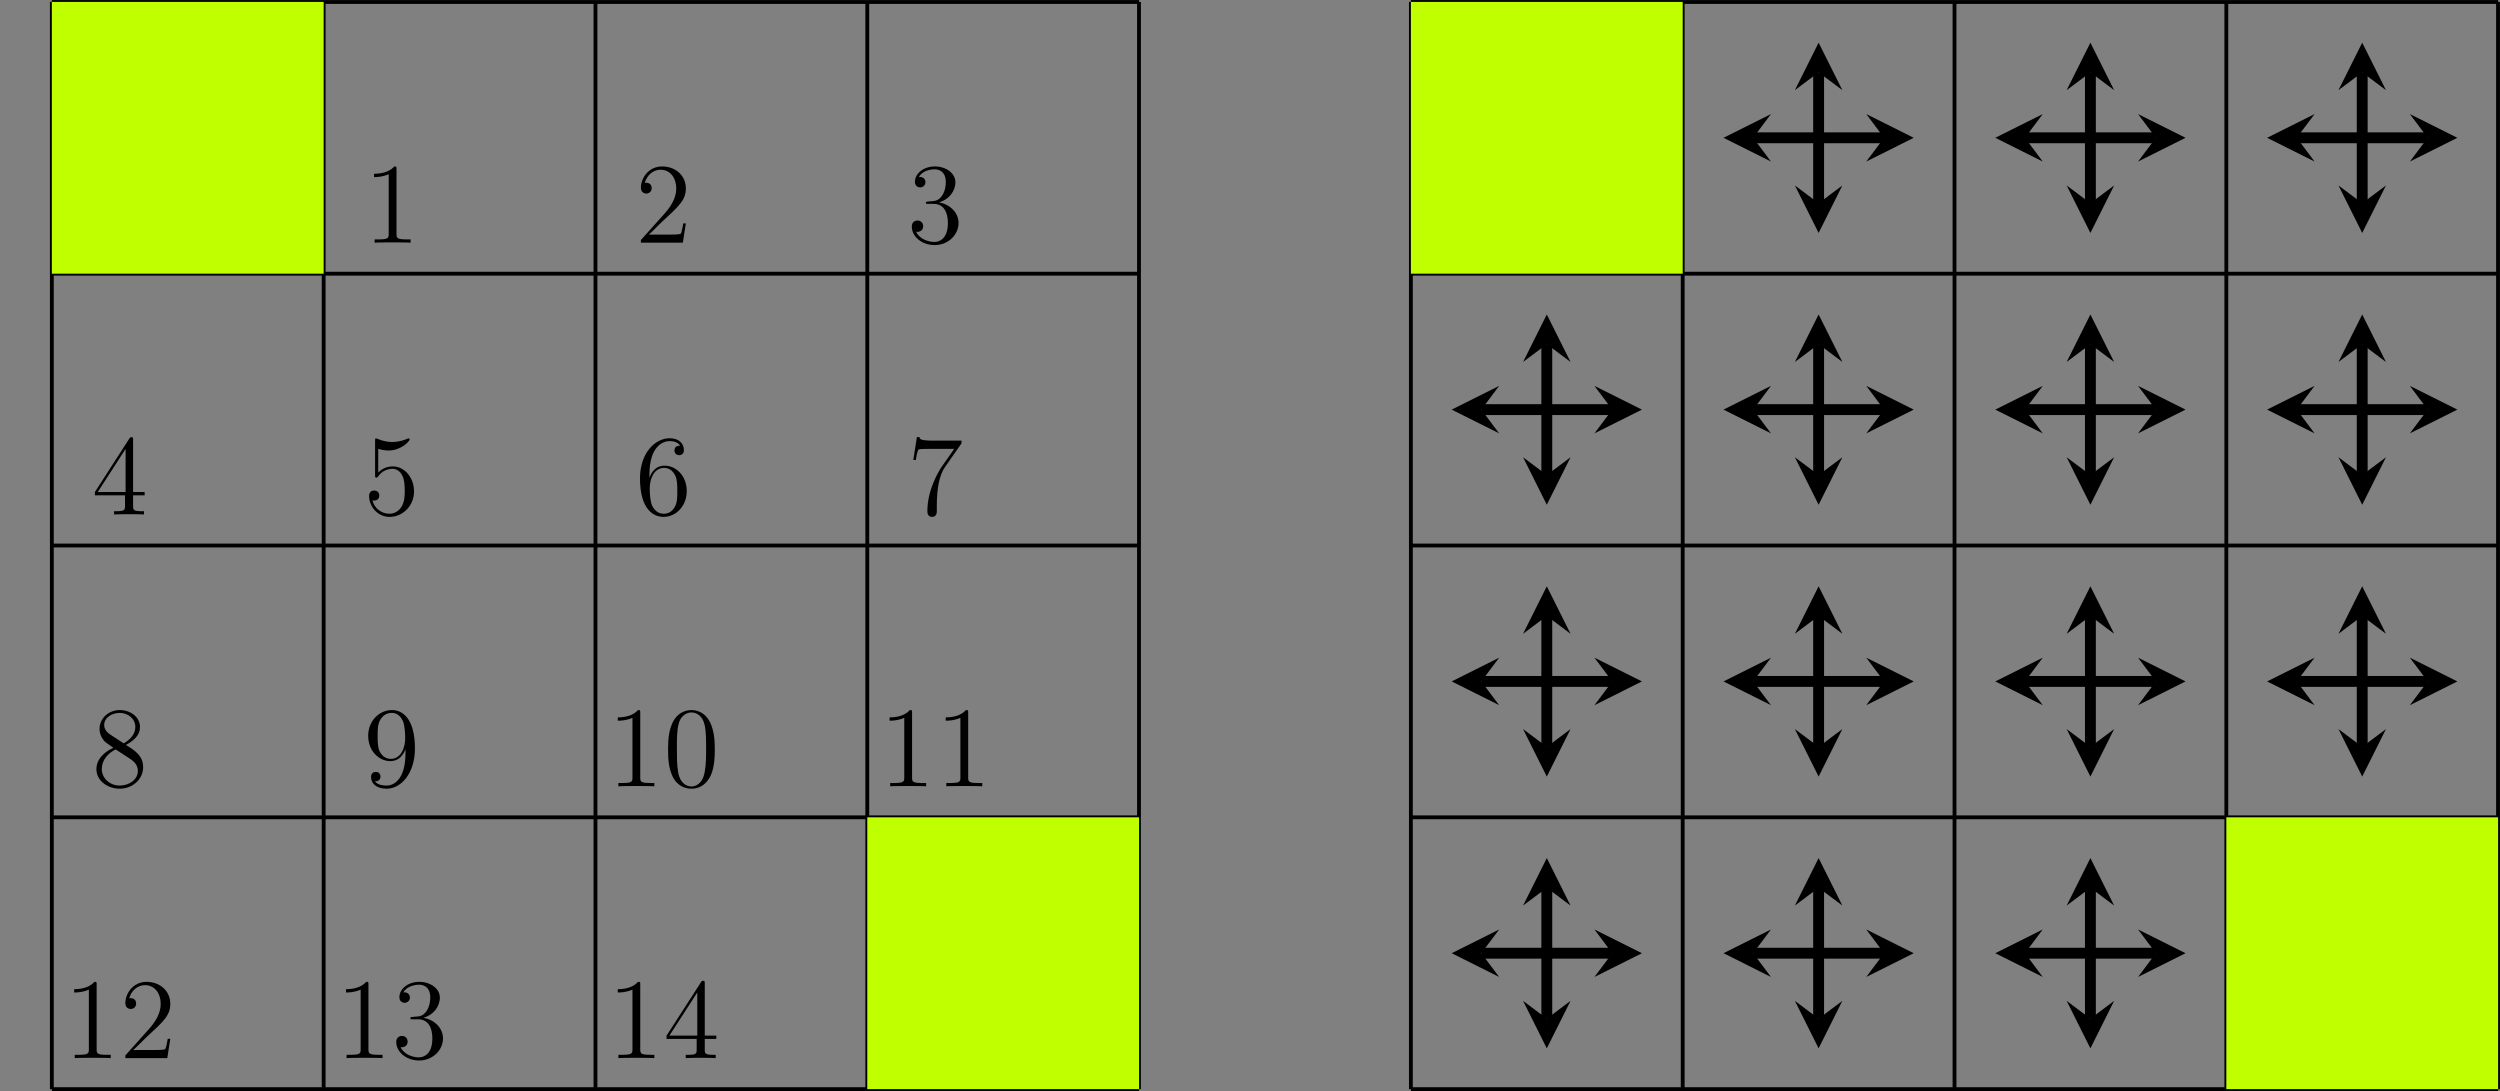 <?xml version="1.0" encoding="UTF-8"?>
<svg xmlns="http://www.w3.org/2000/svg" xmlns:xlink="http://www.w3.org/1999/xlink" width="260.725pt" height="113.784pt" viewBox="0 0 260.725 113.784" version="1.1">
<rect x="0" y="0" width="260.725" height="113.784" fill="#808080" stroke="none"/>
<defs>
<g>
<symbol overflow="visible" id="glyph0-0">
<path style="stroke:none;" d=""/>
</symbol>
<symbol overflow="visible" id="glyph0-1">
<path style="stroke:none;" d="M 3.438 -7.656 C 3.438 -7.938 3.438 -7.953 3.203 -7.953 C 2.922 -7.625 2.312 -7.188 1.094 -7.188 L 1.094 -6.844 C 1.359 -6.844 1.953 -6.844 2.625 -7.141 L 2.625 -0.922 C 2.625 -0.484 2.578 -0.344 1.531 -0.344 L 1.156 -0.344 L 1.156 0 C 1.484 -0.031 2.641 -0.031 3.031 -0.031 C 3.438 -0.031 4.578 -0.031 4.906 0 L 4.906 -0.344 L 4.531 -0.344 C 3.484 -0.344 3.438 -0.484 3.438 -0.922 Z M 3.438 -7.656 "/>
</symbol>
<symbol overflow="visible" id="glyph0-2">
<path style="stroke:none;" d="M 5.266 -2.016 L 5 -2.016 C 4.953 -1.812 4.859 -1.141 4.75 -0.953 C 4.656 -0.844 3.984 -0.844 3.625 -0.844 L 1.406 -0.844 C 1.734 -1.125 2.469 -1.891 2.766 -2.172 C 4.594 -3.844 5.266 -4.469 5.266 -5.656 C 5.266 -7.031 4.172 -7.953 2.781 -7.953 C 1.406 -7.953 0.578 -6.766 0.578 -5.734 C 0.578 -5.125 1.109 -5.125 1.141 -5.125 C 1.406 -5.125 1.703 -5.312 1.703 -5.688 C 1.703 -6.031 1.484 -6.25 1.141 -6.25 C 1.047 -6.25 1.016 -6.25 0.984 -6.234 C 1.203 -7.047 1.859 -7.609 2.625 -7.609 C 3.641 -7.609 4.266 -6.75 4.266 -5.656 C 4.266 -4.641 3.688 -3.75 3 -2.984 L 0.578 -0.281 L 0.578 0 L 4.953 0 Z M 5.266 -2.016 "/>
</symbol>
<symbol overflow="visible" id="glyph0-3">
<path style="stroke:none;" d="M 2.203 -4.297 C 2 -4.281 1.953 -4.266 1.953 -4.156 C 1.953 -4.047 2.016 -4.047 2.219 -4.047 L 2.766 -4.047 C 3.797 -4.047 4.25 -3.203 4.25 -2.062 C 4.25 -0.484 3.438 -0.078 2.844 -0.078 C 2.266 -0.078 1.297 -0.344 0.938 -1.141 C 1.328 -1.078 1.672 -1.297 1.672 -1.719 C 1.672 -2.062 1.422 -2.312 1.094 -2.312 C 0.797 -2.312 0.484 -2.141 0.484 -1.688 C 0.484 -0.625 1.547 0.25 2.875 0.25 C 4.297 0.25 5.359 -0.844 5.359 -2.047 C 5.359 -3.141 4.469 -4 3.328 -4.203 C 4.359 -4.5 5.031 -5.375 5.031 -6.312 C 5.031 -7.25 4.047 -7.953 2.891 -7.953 C 1.703 -7.953 0.812 -7.219 0.812 -6.344 C 0.812 -5.875 1.188 -5.766 1.359 -5.766 C 1.609 -5.766 1.906 -5.953 1.906 -6.312 C 1.906 -6.688 1.609 -6.859 1.344 -6.859 C 1.281 -6.859 1.25 -6.859 1.219 -6.844 C 1.672 -7.656 2.797 -7.656 2.859 -7.656 C 3.25 -7.656 4.031 -7.484 4.031 -6.312 C 4.031 -6.078 4 -5.422 3.641 -4.906 C 3.281 -4.375 2.875 -4.344 2.562 -4.328 Z M 2.203 -4.297 "/>
</symbol>
<symbol overflow="visible" id="glyph0-4">
<path style="stroke:none;" d="M 4.312 -7.781 C 4.312 -8.016 4.312 -8.062 4.141 -8.062 C 4.047 -8.062 4.016 -8.062 3.922 -7.922 L 0.328 -2.344 L 0.328 -2 L 3.469 -2 L 3.469 -0.906 C 3.469 -0.469 3.438 -0.344 2.562 -0.344 L 2.328 -0.344 L 2.328 0 C 2.609 -0.031 3.547 -0.031 3.891 -0.031 C 4.219 -0.031 5.172 -0.031 5.453 0 L 5.453 -0.344 L 5.219 -0.344 C 4.344 -0.344 4.312 -0.469 4.312 -0.906 L 4.312 -2 L 5.516 -2 L 5.516 -2.344 L 4.312 -2.344 Z M 3.531 -6.844 L 3.531 -2.344 L 0.625 -2.344 Z M 3.531 -6.844 "/>
</symbol>
<symbol overflow="visible" id="glyph0-5">
<path style="stroke:none;" d="M 1.531 -6.844 C 2.047 -6.688 2.469 -6.672 2.594 -6.672 C 3.938 -6.672 4.812 -7.656 4.812 -7.828 C 4.812 -7.875 4.781 -7.938 4.703 -7.938 C 4.688 -7.938 4.656 -7.938 4.547 -7.891 C 3.891 -7.609 3.312 -7.562 3 -7.562 C 2.219 -7.562 1.656 -7.812 1.422 -7.906 C 1.344 -7.938 1.312 -7.938 1.297 -7.938 C 1.203 -7.938 1.203 -7.859 1.203 -7.672 L 1.203 -4.125 C 1.203 -3.906 1.203 -3.844 1.344 -3.844 C 1.406 -3.844 1.422 -3.844 1.547 -4 C 1.875 -4.484 2.438 -4.766 3.031 -4.766 C 3.672 -4.766 3.984 -4.188 4.078 -3.984 C 4.281 -3.516 4.297 -2.922 4.297 -2.469 C 4.297 -2.016 4.297 -1.344 3.953 -0.797 C 3.688 -0.375 3.234 -0.078 2.703 -0.078 C 1.906 -0.078 1.141 -0.609 0.922 -1.484 C 0.984 -1.453 1.047 -1.453 1.109 -1.453 C 1.312 -1.453 1.641 -1.562 1.641 -1.969 C 1.641 -2.312 1.406 -2.5 1.109 -2.5 C 0.891 -2.5 0.578 -2.391 0.578 -1.922 C 0.578 -0.906 1.406 0.25 2.719 0.25 C 4.078 0.25 5.266 -0.891 5.266 -2.406 C 5.266 -3.828 4.297 -5.016 3.047 -5.016 C 2.359 -5.016 1.844 -4.703 1.531 -4.375 Z M 1.531 -6.844 "/>
</symbol>
<symbol overflow="visible" id="glyph0-6">
<path style="stroke:none;" d="M 1.469 -4.156 C 1.469 -7.188 2.938 -7.656 3.578 -7.656 C 4.016 -7.656 4.453 -7.531 4.672 -7.172 C 4.531 -7.172 4.078 -7.172 4.078 -6.688 C 4.078 -6.422 4.25 -6.188 4.562 -6.188 C 4.859 -6.188 5.062 -6.375 5.062 -6.719 C 5.062 -7.344 4.609 -7.953 3.578 -7.953 C 2.062 -7.953 0.484 -6.406 0.484 -3.781 C 0.484 -0.484 1.922 0.25 2.938 0.25 C 4.25 0.25 5.359 -0.891 5.359 -2.438 C 5.359 -4.031 4.25 -5.094 3.047 -5.094 C 1.984 -5.094 1.594 -4.172 1.469 -3.844 Z M 2.938 -0.078 C 2.188 -0.078 1.828 -0.734 1.719 -0.984 C 1.609 -1.297 1.5 -1.891 1.5 -2.719 C 1.5 -3.672 1.922 -4.859 3 -4.859 C 3.656 -4.859 4 -4.406 4.188 -4 C 4.375 -3.562 4.375 -2.969 4.375 -2.453 C 4.375 -1.844 4.375 -1.297 4.141 -0.844 C 3.844 -0.281 3.422 -0.078 2.938 -0.078 Z M 2.938 -0.078 "/>
</symbol>
<symbol overflow="visible" id="glyph0-7">
<path style="stroke:none;" d="M 5.672 -7.422 L 5.672 -7.703 L 2.797 -7.703 C 1.344 -7.703 1.328 -7.859 1.281 -8.078 L 1.016 -8.078 L 0.641 -5.688 L 0.906 -5.688 C 0.938 -5.906 1.047 -6.641 1.203 -6.781 C 1.297 -6.844 2.203 -6.844 2.359 -6.844 L 4.906 -6.844 L 3.641 -5.031 C 3.312 -4.562 2.109 -2.609 2.109 -0.359 C 2.109 -0.234 2.109 0.25 2.594 0.25 C 3.094 0.25 3.094 -0.219 3.094 -0.375 L 3.094 -0.969 C 3.094 -2.75 3.375 -4.141 3.938 -4.938 Z M 5.672 -7.422 "/>
</symbol>
<symbol overflow="visible" id="glyph0-8">
<path style="stroke:none;" d="M 3.562 -4.312 C 4.156 -4.641 5.031 -5.188 5.031 -6.188 C 5.031 -7.234 4.031 -7.953 2.922 -7.953 C 1.75 -7.953 0.812 -7.078 0.812 -5.984 C 0.812 -5.578 0.938 -5.172 1.266 -4.766 C 1.406 -4.609 1.406 -4.609 2.25 -4.016 C 1.094 -3.484 0.484 -2.672 0.484 -1.812 C 0.484 -0.531 1.703 0.25 2.922 0.25 C 4.25 0.25 5.359 -0.734 5.359 -1.984 C 5.359 -3.203 4.5 -3.734 3.562 -4.312 Z M 1.938 -5.391 C 1.781 -5.5 1.297 -5.812 1.297 -6.391 C 1.297 -7.172 2.109 -7.656 2.922 -7.656 C 3.781 -7.656 4.547 -7.047 4.547 -6.188 C 4.547 -5.453 4.016 -4.859 3.328 -4.484 Z M 2.5 -3.844 L 3.938 -2.906 C 4.25 -2.703 4.812 -2.328 4.812 -1.609 C 4.812 -0.688 3.891 -0.078 2.922 -0.078 C 1.906 -0.078 1.047 -0.812 1.047 -1.812 C 1.047 -2.734 1.719 -3.484 2.5 -3.844 Z M 2.5 -3.844 "/>
</symbol>
<symbol overflow="visible" id="glyph0-9">
<path style="stroke:none;" d="M 4.375 -3.484 C 4.375 -0.656 3.125 -0.078 2.406 -0.078 C 2.109 -0.078 1.484 -0.109 1.188 -0.531 L 1.25 -0.531 C 1.344 -0.5 1.766 -0.578 1.766 -1.016 C 1.766 -1.281 1.594 -1.5 1.281 -1.5 C 0.969 -1.5 0.781 -1.297 0.781 -0.984 C 0.781 -0.25 1.375 0.25 2.422 0.25 C 3.906 0.25 5.359 -1.344 5.359 -3.938 C 5.359 -7.141 4.016 -7.953 2.969 -7.953 C 1.656 -7.953 0.484 -6.844 0.484 -5.266 C 0.484 -3.688 1.609 -2.625 2.797 -2.625 C 3.688 -2.625 4.141 -3.266 4.375 -3.875 Z M 2.844 -2.859 C 2.094 -2.859 1.766 -3.469 1.656 -3.688 C 1.469 -4.141 1.469 -4.719 1.469 -5.266 C 1.469 -5.922 1.469 -6.5 1.781 -7 C 2 -7.312 2.312 -7.656 2.969 -7.656 C 3.641 -7.656 4 -7.062 4.109 -6.797 C 4.344 -6.203 4.344 -5.188 4.344 -5.016 C 4.344 -4 3.891 -2.859 2.844 -2.859 Z M 2.844 -2.859 "/>
</symbol>
<symbol overflow="visible" id="glyph0-10">
<path style="stroke:none;" d="M 5.359 -3.828 C 5.359 -4.812 5.297 -5.781 4.859 -6.688 C 4.375 -7.688 3.516 -7.953 2.922 -7.953 C 2.234 -7.953 1.391 -7.609 0.938 -6.609 C 0.609 -5.859 0.484 -5.109 0.484 -3.828 C 0.484 -2.672 0.578 -1.797 1 -0.938 C 1.469 -0.031 2.297 0.25 2.922 0.25 C 3.953 0.25 4.547 -0.375 4.906 -1.062 C 5.328 -1.953 5.359 -3.125 5.359 -3.828 Z M 2.922 0.016 C 2.531 0.016 1.75 -0.203 1.531 -1.5 C 1.406 -2.219 1.406 -3.125 1.406 -3.969 C 1.406 -4.953 1.406 -5.828 1.594 -6.531 C 1.797 -7.344 2.406 -7.703 2.922 -7.703 C 3.375 -7.703 4.062 -7.438 4.297 -6.406 C 4.453 -5.719 4.453 -4.781 4.453 -3.969 C 4.453 -3.172 4.453 -2.266 4.312 -1.531 C 4.094 -0.219 3.328 0.016 2.922 0.016 Z M 2.922 0.016 "/>
</symbol>
</g>
<clipPath id="clip1">
  <path d="M 5 0 L 119 0 L 119 113.785 L 5 113.785 Z M 5 0 "/>
</clipPath>
<clipPath id="clip2">
  <path d="M 90 85 L 119 85 L 119 113.785 L 90 113.785 Z M 90 85 "/>
</clipPath>
<clipPath id="clip3">
  <path d="M 146 0 L 260.727 0 L 260.727 113.785 L 146 113.785 Z M 146 0 "/>
</clipPath>
<clipPath id="clip4">
  <path d="M 232 85 L 260.727 85 L 260.727 113.785 L 232 113.785 Z M 232 85 "/>
</clipPath>
</defs>
<g id="surface1">
<g clip-path="url(#clip1)" clip-rule="nonzero">
<path style="fill:none;stroke-width:0.399;stroke-linecap:butt;stroke-linejoin:miter;stroke:rgb(0%,0%,0%);stroke-opacity:1;stroke-miterlimit:10;" d="M -0.002 -0.001 L 113.389 -0.001 M -0.002 28.347 L 113.389 28.347 M -0.002 56.694 L 113.389 56.694 M -0.002 85.042 L 113.389 85.042 M -0.002 113.378 L 113.389 113.378 M -0.002 -0.001 L -0.002 113.386 M 28.346 -0.001 L 28.346 113.386 M 56.694 -0.001 L 56.694 113.386 M 85.041 -0.001 L 85.041 113.386 M 113.377 -0.001 L 113.377 113.386 " transform="matrix(1,0,0,-1,5.408,113.585)"/>
</g>
<path style=" stroke:none;fill-rule:nonzero;fill:rgb(75%,100%,0%);fill-opacity:1;" d="M 5.406 28.543 L 5.406 0.199 L 33.754 0.199 L 33.754 28.543 Z M 5.406 28.543 "/>
<g clip-path="url(#clip2)" clip-rule="nonzero">
<path style=" stroke:none;fill-rule:nonzero;fill:rgb(75%,100%,0%);fill-opacity:1;" d="M 90.449 113.586 L 90.449 85.238 L 118.797 85.238 L 118.797 113.586 Z M 90.449 113.586 "/>
</g>
<g style="fill:rgb(0%,0%,0%);fill-opacity:1;">
  <use xlink:href="#glyph0-1" x="37.914" y="25.311"/>
</g>
<g style="fill:rgb(0%,0%,0%);fill-opacity:1;">
  <use xlink:href="#glyph0-2" x="66.261" y="25.311"/>
</g>
<g style="fill:rgb(0%,0%,0%);fill-opacity:1;">
  <use xlink:href="#glyph0-3" x="94.607" y="25.311"/>
</g>
<g style="fill:rgb(0%,0%,0%);fill-opacity:1;">
  <use xlink:href="#glyph0-4" x="9.568" y="53.657"/>
</g>
<g style="fill:rgb(0%,0%,0%);fill-opacity:1;">
  <use xlink:href="#glyph0-5" x="37.914" y="53.657"/>
</g>
<g style="fill:rgb(0%,0%,0%);fill-opacity:1;">
  <use xlink:href="#glyph0-6" x="66.261" y="53.657"/>
</g>
<g style="fill:rgb(0%,0%,0%);fill-opacity:1;">
  <use xlink:href="#glyph0-7" x="94.607" y="53.657"/>
</g>
<g style="fill:rgb(0%,0%,0%);fill-opacity:1;">
  <use xlink:href="#glyph0-8" x="9.568" y="82.004"/>
</g>
<g style="fill:rgb(0%,0%,0%);fill-opacity:1;">
  <use xlink:href="#glyph0-9" x="37.914" y="82.004"/>
</g>
<g style="fill:rgb(0%,0%,0%);fill-opacity:1;">
  <use xlink:href="#glyph0-1" x="63.334" y="82.004"/>
  <use xlink:href="#glyph0-10" x="69.187" y="82.004"/>
</g>
<g style="fill:rgb(0%,0%,0%);fill-opacity:1;">
  <use xlink:href="#glyph0-1" x="91.681" y="82.004"/>
  <use xlink:href="#glyph0-1" x="97.534" y="82.004"/>
</g>
<g style="fill:rgb(0%,0%,0%);fill-opacity:1;">
  <use xlink:href="#glyph0-1" x="6.641" y="110.35"/>
  <use xlink:href="#glyph0-2" x="12.494" y="110.35"/>
</g>
<g style="fill:rgb(0%,0%,0%);fill-opacity:1;">
  <use xlink:href="#glyph0-1" x="34.988" y="110.35"/>
  <use xlink:href="#glyph0-3" x="40.841" y="110.35"/>
</g>
<g style="fill:rgb(0%,0%,0%);fill-opacity:1;">
  <use xlink:href="#glyph0-1" x="63.334" y="110.35"/>
  <use xlink:href="#glyph0-4" x="69.187" y="110.35"/>
</g>
<g clip-path="url(#clip3)" clip-rule="nonzero">
<path style="fill:none;stroke-width:0.399;stroke-linecap:butt;stroke-linejoin:miter;stroke:rgb(0%,0%,0%);stroke-opacity:1;stroke-miterlimit:10;" d="M 141.733 -0.001 L 255.119 -0.001 M 141.733 28.347 L 255.119 28.347 M 141.733 56.694 L 255.119 56.694 M 141.733 85.042 L 255.119 85.042 M 141.733 113.378 L 255.119 113.378 M 141.733 -0.001 L 141.733 113.386 M 170.08 -0.001 L 170.08 113.386 M 198.428 -0.001 L 198.428 113.386 M 226.776 -0.001 L 226.776 113.386 M 255.112 -0.001 L 255.112 113.386 " transform="matrix(1,0,0,-1,5.408,113.585)"/>
</g>
<path style=" stroke:none;fill-rule:nonzero;fill:rgb(75%,100%,0%);fill-opacity:1;" d="M 147.141 28.543 L 147.141 0.199 L 175.488 0.199 L 175.488 28.543 Z M 147.141 28.543 "/>
<g clip-path="url(#clip4)" clip-rule="nonzero">
<path style=" stroke:none;fill-rule:nonzero;fill:rgb(75%,100%,0%);fill-opacity:1;" d="M 232.184 113.586 L 232.184 85.238 L 260.527 85.238 L 260.527 113.586 Z M 232.184 113.586 "/>
</g>
<path style="fill:none;stroke-width:1.134;stroke-linecap:butt;stroke-linejoin:miter;stroke:rgb(0%,0%,0%);stroke-opacity:1;stroke-miterlimit:10;" d="M 177.428 99.214 L 191.08 99.214 " transform="matrix(1,0,0,-1,5.408,113.585)"/>
<path style=" stroke:none;fill-rule:nonzero;fill:rgb(0%,0%,0%);fill-opacity:1;" d="M 179.742 14.371 L 184.695 16.848 L 182.836 14.371 L 184.695 11.895 "/>
<path style=" stroke:none;fill-rule:nonzero;fill:rgb(0%,0%,0%);fill-opacity:1;" d="M 199.582 14.371 L 194.633 11.895 L 196.488 14.371 L 194.633 16.848 "/>
<path style="fill:none;stroke-width:1.134;stroke-linecap:butt;stroke-linejoin:miter;stroke:rgb(0%,0%,0%);stroke-opacity:1;stroke-miterlimit:10;" d="M 184.256 92.39 L 184.256 106.038 " transform="matrix(1,0,0,-1,5.408,113.585)"/>
<path style=" stroke:none;fill-rule:nonzero;fill:rgb(0%,0%,0%);fill-opacity:1;" d="M 189.664 24.293 L 192.141 19.34 L 189.664 21.195 L 187.188 19.34 "/>
<path style=" stroke:none;fill-rule:nonzero;fill:rgb(0%,0%,0%);fill-opacity:1;" d="M 189.664 4.449 L 187.188 9.402 L 189.664 7.547 L 192.141 9.402 "/>
<path style="fill:none;stroke-width:1.134;stroke-linecap:butt;stroke-linejoin:miter;stroke:rgb(0%,0%,0%);stroke-opacity:1;stroke-miterlimit:10;" d="M 205.776 99.214 L 219.428 99.214 " transform="matrix(1,0,0,-1,5.408,113.585)"/>
<path style=" stroke:none;fill-rule:nonzero;fill:rgb(0%,0%,0%);fill-opacity:1;" d="M 208.086 14.371 L 213.039 16.848 L 211.184 14.371 L 213.039 11.895 "/>
<path style=" stroke:none;fill-rule:nonzero;fill:rgb(0%,0%,0%);fill-opacity:1;" d="M 227.93 14.371 L 222.977 11.895 L 224.836 14.371 L 222.977 16.848 "/>
<path style="fill:none;stroke-width:1.134;stroke-linecap:butt;stroke-linejoin:miter;stroke:rgb(0%,0%,0%);stroke-opacity:1;stroke-miterlimit:10;" d="M 212.6 92.39 L 212.6 106.038 " transform="matrix(1,0,0,-1,5.408,113.585)"/>
<path style=" stroke:none;fill-rule:nonzero;fill:rgb(0%,0%,0%);fill-opacity:1;" d="M 218.008 24.293 L 220.484 19.34 L 218.008 21.195 L 215.531 19.34 "/>
<path style=" stroke:none;fill-rule:nonzero;fill:rgb(0%,0%,0%);fill-opacity:1;" d="M 218.008 4.449 L 215.531 9.402 L 218.008 7.547 L 220.484 9.402 "/>
<path style="fill:none;stroke-width:1.134;stroke-linecap:butt;stroke-linejoin:miter;stroke:rgb(0%,0%,0%);stroke-opacity:1;stroke-miterlimit:10;" d="M 234.123 99.214 L 247.776 99.214 " transform="matrix(1,0,0,-1,5.408,113.585)"/>
<path style=" stroke:none;fill-rule:nonzero;fill:rgb(0%,0%,0%);fill-opacity:1;" d="M 236.434 14.371 L 241.387 16.848 L 239.531 14.371 L 241.387 11.895 "/>
<path style=" stroke:none;fill-rule:nonzero;fill:rgb(0%,0%,0%);fill-opacity:1;" d="M 256.277 14.371 L 251.324 11.895 L 253.184 14.371 L 251.324 16.848 "/>
<path style="fill:none;stroke-width:1.134;stroke-linecap:butt;stroke-linejoin:miter;stroke:rgb(0%,0%,0%);stroke-opacity:1;stroke-miterlimit:10;" d="M 240.947 92.39 L 240.947 106.038 " transform="matrix(1,0,0,-1,5.408,113.585)"/>
<path style=" stroke:none;fill-rule:nonzero;fill:rgb(0%,0%,0%);fill-opacity:1;" d="M 246.355 24.293 L 248.832 19.34 L 246.355 21.195 L 243.879 19.34 "/>
<path style=" stroke:none;fill-rule:nonzero;fill:rgb(0%,0%,0%);fill-opacity:1;" d="M 246.355 4.449 L 243.879 9.402 L 246.355 7.547 L 248.832 9.402 "/>
<path style="fill:none;stroke-width:1.134;stroke-linecap:butt;stroke-linejoin:miter;stroke:rgb(0%,0%,0%);stroke-opacity:1;stroke-miterlimit:10;" d="M 149.08 70.866 L 162.733 70.866 " transform="matrix(1,0,0,-1,5.408,113.585)"/>
<path style=" stroke:none;fill-rule:nonzero;fill:rgb(0%,0%,0%);fill-opacity:1;" d="M 151.395 42.719 L 156.348 45.195 L 154.488 42.719 L 156.348 40.242 "/>
<path style=" stroke:none;fill-rule:nonzero;fill:rgb(0%,0%,0%);fill-opacity:1;" d="M 171.238 42.719 L 166.285 40.242 L 168.141 42.719 L 166.285 45.195 "/>
<path style="fill:none;stroke-width:1.134;stroke-linecap:butt;stroke-linejoin:miter;stroke:rgb(0%,0%,0%);stroke-opacity:1;stroke-miterlimit:10;" d="M 155.908 64.042 L 155.908 77.694 " transform="matrix(1,0,0,-1,5.408,113.585)"/>
<path style=" stroke:none;fill-rule:nonzero;fill:rgb(0%,0%,0%);fill-opacity:1;" d="M 161.316 52.641 L 163.793 47.688 L 161.316 49.543 L 158.84 47.688 "/>
<path style=" stroke:none;fill-rule:nonzero;fill:rgb(0%,0%,0%);fill-opacity:1;" d="M 161.316 32.797 L 158.84 37.75 L 161.316 35.891 L 163.793 37.75 "/>
<path style="fill:none;stroke-width:1.134;stroke-linecap:butt;stroke-linejoin:miter;stroke:rgb(0%,0%,0%);stroke-opacity:1;stroke-miterlimit:10;" d="M 177.428 70.866 L 191.08 70.866 " transform="matrix(1,0,0,-1,5.408,113.585)"/>
<path style=" stroke:none;fill-rule:nonzero;fill:rgb(0%,0%,0%);fill-opacity:1;" d="M 179.742 42.719 L 184.695 45.195 L 182.836 42.719 L 184.695 40.242 "/>
<path style=" stroke:none;fill-rule:nonzero;fill:rgb(0%,0%,0%);fill-opacity:1;" d="M 199.582 42.719 L 194.633 40.242 L 196.488 42.719 L 194.633 45.195 "/>
<path style="fill:none;stroke-width:1.134;stroke-linecap:butt;stroke-linejoin:miter;stroke:rgb(0%,0%,0%);stroke-opacity:1;stroke-miterlimit:10;" d="M 184.256 64.042 L 184.256 77.694 " transform="matrix(1,0,0,-1,5.408,113.585)"/>
<path style=" stroke:none;fill-rule:nonzero;fill:rgb(0%,0%,0%);fill-opacity:1;" d="M 189.664 52.641 L 192.141 47.688 L 189.664 49.543 L 187.188 47.688 "/>
<path style=" stroke:none;fill-rule:nonzero;fill:rgb(0%,0%,0%);fill-opacity:1;" d="M 189.664 32.797 L 187.188 37.75 L 189.664 35.891 L 192.141 37.75 "/>
<path style="fill:none;stroke-width:1.134;stroke-linecap:butt;stroke-linejoin:miter;stroke:rgb(0%,0%,0%);stroke-opacity:1;stroke-miterlimit:10;" d="M 205.776 70.866 L 219.428 70.866 " transform="matrix(1,0,0,-1,5.408,113.585)"/>
<path style=" stroke:none;fill-rule:nonzero;fill:rgb(0%,0%,0%);fill-opacity:1;" d="M 208.086 42.719 L 213.039 45.195 L 211.184 42.719 L 213.039 40.242 "/>
<path style=" stroke:none;fill-rule:nonzero;fill:rgb(0%,0%,0%);fill-opacity:1;" d="M 227.93 42.719 L 222.977 40.242 L 224.836 42.719 L 222.977 45.195 "/>
<path style="fill:none;stroke-width:1.134;stroke-linecap:butt;stroke-linejoin:miter;stroke:rgb(0%,0%,0%);stroke-opacity:1;stroke-miterlimit:10;" d="M 212.6 64.042 L 212.6 77.694 " transform="matrix(1,0,0,-1,5.408,113.585)"/>
<path style=" stroke:none;fill-rule:nonzero;fill:rgb(0%,0%,0%);fill-opacity:1;" d="M 218.008 52.641 L 220.484 47.688 L 218.008 49.543 L 215.531 47.688 "/>
<path style=" stroke:none;fill-rule:nonzero;fill:rgb(0%,0%,0%);fill-opacity:1;" d="M 218.008 32.797 L 215.531 37.75 L 218.008 35.891 L 220.484 37.75 "/>
<path style="fill:none;stroke-width:1.134;stroke-linecap:butt;stroke-linejoin:miter;stroke:rgb(0%,0%,0%);stroke-opacity:1;stroke-miterlimit:10;" d="M 234.123 70.866 L 247.776 70.866 " transform="matrix(1,0,0,-1,5.408,113.585)"/>
<path style=" stroke:none;fill-rule:nonzero;fill:rgb(0%,0%,0%);fill-opacity:1;" d="M 236.434 42.719 L 241.387 45.195 L 239.531 42.719 L 241.387 40.242 "/>
<path style=" stroke:none;fill-rule:nonzero;fill:rgb(0%,0%,0%);fill-opacity:1;" d="M 256.277 42.719 L 251.324 40.242 L 253.184 42.719 L 251.324 45.195 "/>
<path style="fill:none;stroke-width:1.134;stroke-linecap:butt;stroke-linejoin:miter;stroke:rgb(0%,0%,0%);stroke-opacity:1;stroke-miterlimit:10;" d="M 240.947 64.042 L 240.947 77.694 " transform="matrix(1,0,0,-1,5.408,113.585)"/>
<path style=" stroke:none;fill-rule:nonzero;fill:rgb(0%,0%,0%);fill-opacity:1;" d="M 246.355 52.641 L 248.832 47.688 L 246.355 49.543 L 243.879 47.688 "/>
<path style=" stroke:none;fill-rule:nonzero;fill:rgb(0%,0%,0%);fill-opacity:1;" d="M 246.355 32.797 L 243.879 37.75 L 246.355 35.891 L 248.832 37.75 "/>
<path style="fill:none;stroke-width:1.134;stroke-linecap:butt;stroke-linejoin:miter;stroke:rgb(0%,0%,0%);stroke-opacity:1;stroke-miterlimit:10;" d="M 149.08 42.519 L 162.733 42.519 " transform="matrix(1,0,0,-1,5.408,113.585)"/>
<path style=" stroke:none;fill-rule:nonzero;fill:rgb(0%,0%,0%);fill-opacity:1;" d="M 151.395 71.066 L 156.348 73.543 L 154.488 71.066 L 156.348 68.59 "/>
<path style=" stroke:none;fill-rule:nonzero;fill:rgb(0%,0%,0%);fill-opacity:1;" d="M 171.238 71.066 L 166.285 68.59 L 168.141 71.066 L 166.285 73.543 "/>
<path style="fill:none;stroke-width:1.134;stroke-linecap:butt;stroke-linejoin:miter;stroke:rgb(0%,0%,0%);stroke-opacity:1;stroke-miterlimit:10;" d="M 155.908 35.694 L 155.908 49.347 " transform="matrix(1,0,0,-1,5.408,113.585)"/>
<path style=" stroke:none;fill-rule:nonzero;fill:rgb(0%,0%,0%);fill-opacity:1;" d="M 161.316 80.988 L 163.793 76.035 L 161.316 77.891 L 158.84 76.035 "/>
<path style=" stroke:none;fill-rule:nonzero;fill:rgb(0%,0%,0%);fill-opacity:1;" d="M 161.316 61.145 L 158.84 66.098 L 161.316 64.238 L 163.793 66.098 "/>
<path style="fill:none;stroke-width:1.134;stroke-linecap:butt;stroke-linejoin:miter;stroke:rgb(0%,0%,0%);stroke-opacity:1;stroke-miterlimit:10;" d="M 177.428 42.519 L 191.08 42.519 " transform="matrix(1,0,0,-1,5.408,113.585)"/>
<path style=" stroke:none;fill-rule:nonzero;fill:rgb(0%,0%,0%);fill-opacity:1;" d="M 179.742 71.066 L 184.695 73.543 L 182.836 71.066 L 184.695 68.59 "/>
<path style=" stroke:none;fill-rule:nonzero;fill:rgb(0%,0%,0%);fill-opacity:1;" d="M 199.582 71.066 L 194.633 68.59 L 196.488 71.066 L 194.633 73.543 "/>
<path style="fill:none;stroke-width:1.134;stroke-linecap:butt;stroke-linejoin:miter;stroke:rgb(0%,0%,0%);stroke-opacity:1;stroke-miterlimit:10;" d="M 184.256 35.694 L 184.256 49.347 " transform="matrix(1,0,0,-1,5.408,113.585)"/>
<path style=" stroke:none;fill-rule:nonzero;fill:rgb(0%,0%,0%);fill-opacity:1;" d="M 189.664 80.988 L 192.141 76.035 L 189.664 77.891 L 187.188 76.035 "/>
<path style=" stroke:none;fill-rule:nonzero;fill:rgb(0%,0%,0%);fill-opacity:1;" d="M 189.664 61.145 L 187.188 66.098 L 189.664 64.238 L 192.141 66.098 "/>
<path style="fill:none;stroke-width:1.134;stroke-linecap:butt;stroke-linejoin:miter;stroke:rgb(0%,0%,0%);stroke-opacity:1;stroke-miterlimit:10;" d="M 205.776 42.519 L 219.428 42.519 " transform="matrix(1,0,0,-1,5.408,113.585)"/>
<path style=" stroke:none;fill-rule:nonzero;fill:rgb(0%,0%,0%);fill-opacity:1;" d="M 208.086 71.066 L 213.039 73.543 L 211.184 71.066 L 213.039 68.59 "/>
<path style=" stroke:none;fill-rule:nonzero;fill:rgb(0%,0%,0%);fill-opacity:1;" d="M 227.93 71.066 L 222.977 68.59 L 224.836 71.066 L 222.977 73.543 "/>
<path style="fill:none;stroke-width:1.134;stroke-linecap:butt;stroke-linejoin:miter;stroke:rgb(0%,0%,0%);stroke-opacity:1;stroke-miterlimit:10;" d="M 212.6 35.694 L 212.6 49.347 " transform="matrix(1,0,0,-1,5.408,113.585)"/>
<path style=" stroke:none;fill-rule:nonzero;fill:rgb(0%,0%,0%);fill-opacity:1;" d="M 218.008 80.988 L 220.484 76.035 L 218.008 77.891 L 215.531 76.035 "/>
<path style=" stroke:none;fill-rule:nonzero;fill:rgb(0%,0%,0%);fill-opacity:1;" d="M 218.008 61.145 L 215.531 66.098 L 218.008 64.238 L 220.484 66.098 "/>
<path style="fill:none;stroke-width:1.134;stroke-linecap:butt;stroke-linejoin:miter;stroke:rgb(0%,0%,0%);stroke-opacity:1;stroke-miterlimit:10;" d="M 234.123 42.519 L 247.776 42.519 " transform="matrix(1,0,0,-1,5.408,113.585)"/>
<path style=" stroke:none;fill-rule:nonzero;fill:rgb(0%,0%,0%);fill-opacity:1;" d="M 236.434 71.066 L 241.387 73.543 L 239.531 71.066 L 241.387 68.59 "/>
<path style=" stroke:none;fill-rule:nonzero;fill:rgb(0%,0%,0%);fill-opacity:1;" d="M 256.277 71.066 L 251.324 68.59 L 253.184 71.066 L 251.324 73.543 "/>
<path style="fill:none;stroke-width:1.134;stroke-linecap:butt;stroke-linejoin:miter;stroke:rgb(0%,0%,0%);stroke-opacity:1;stroke-miterlimit:10;" d="M 240.947 35.694 L 240.947 49.347 " transform="matrix(1,0,0,-1,5.408,113.585)"/>
<path style=" stroke:none;fill-rule:nonzero;fill:rgb(0%,0%,0%);fill-opacity:1;" d="M 246.355 80.988 L 248.832 76.035 L 246.355 77.891 L 243.879 76.035 "/>
<path style=" stroke:none;fill-rule:nonzero;fill:rgb(0%,0%,0%);fill-opacity:1;" d="M 246.355 61.145 L 243.879 66.098 L 246.355 64.238 L 248.832 66.098 "/>
<path style="fill:none;stroke-width:1.134;stroke-linecap:butt;stroke-linejoin:miter;stroke:rgb(0%,0%,0%);stroke-opacity:1;stroke-miterlimit:10;" d="M 177.428 14.175 L 191.08 14.175 " transform="matrix(1,0,0,-1,5.408,113.585)"/>
<path style=" stroke:none;fill-rule:nonzero;fill:rgb(0%,0%,0%);fill-opacity:1;" d="M 179.742 99.41 L 184.695 101.887 L 182.836 99.41 L 184.695 96.934 "/>
<path style=" stroke:none;fill-rule:nonzero;fill:rgb(0%,0%,0%);fill-opacity:1;" d="M 199.582 99.41 L 194.633 96.934 L 196.488 99.41 L 194.633 101.887 "/>
<path style="fill:none;stroke-width:1.134;stroke-linecap:butt;stroke-linejoin:miter;stroke:rgb(0%,0%,0%);stroke-opacity:1;stroke-miterlimit:10;" d="M 184.256 7.347 L 184.256 20.999 " transform="matrix(1,0,0,-1,5.408,113.585)"/>
<path style=" stroke:none;fill-rule:nonzero;fill:rgb(0%,0%,0%);fill-opacity:1;" d="M 189.664 109.332 L 192.141 104.379 L 189.664 106.238 L 187.188 104.379 "/>
<path style=" stroke:none;fill-rule:nonzero;fill:rgb(0%,0%,0%);fill-opacity:1;" d="M 189.664 89.488 L 187.188 94.441 L 189.664 92.586 L 192.141 94.441 "/>
<path style="fill:none;stroke-width:1.134;stroke-linecap:butt;stroke-linejoin:miter;stroke:rgb(0%,0%,0%);stroke-opacity:1;stroke-miterlimit:10;" d="M 205.776 14.175 L 219.428 14.175 " transform="matrix(1,0,0,-1,5.408,113.585)"/>
<path style=" stroke:none;fill-rule:nonzero;fill:rgb(0%,0%,0%);fill-opacity:1;" d="M 208.086 99.41 L 213.039 101.887 L 211.184 99.41 L 213.039 96.934 "/>
<path style=" stroke:none;fill-rule:nonzero;fill:rgb(0%,0%,0%);fill-opacity:1;" d="M 227.93 99.41 L 222.977 96.934 L 224.836 99.41 L 222.977 101.887 "/>
<path style="fill:none;stroke-width:1.134;stroke-linecap:butt;stroke-linejoin:miter;stroke:rgb(0%,0%,0%);stroke-opacity:1;stroke-miterlimit:10;" d="M 212.6 7.347 L 212.6 20.999 " transform="matrix(1,0,0,-1,5.408,113.585)"/>
<path style=" stroke:none;fill-rule:nonzero;fill:rgb(0%,0%,0%);fill-opacity:1;" d="M 218.008 109.332 L 220.484 104.379 L 218.008 106.238 L 215.531 104.379 "/>
<path style=" stroke:none;fill-rule:nonzero;fill:rgb(0%,0%,0%);fill-opacity:1;" d="M 218.008 89.488 L 215.531 94.441 L 218.008 92.586 L 220.484 94.441 "/>
<path style="fill:none;stroke-width:1.134;stroke-linecap:butt;stroke-linejoin:miter;stroke:rgb(0%,0%,0%);stroke-opacity:1;stroke-miterlimit:10;" d="M 149.08 14.175 L 162.733 14.175 " transform="matrix(1,0,0,-1,5.408,113.585)"/>
<path style=" stroke:none;fill-rule:nonzero;fill:rgb(0%,0%,0%);fill-opacity:1;" d="M 151.395 99.41 L 156.348 101.887 L 154.488 99.41 L 156.348 96.934 "/>
<path style=" stroke:none;fill-rule:nonzero;fill:rgb(0%,0%,0%);fill-opacity:1;" d="M 171.238 99.41 L 166.285 96.934 L 168.141 99.41 L 166.285 101.887 "/>
<path style="fill:none;stroke-width:1.134;stroke-linecap:butt;stroke-linejoin:miter;stroke:rgb(0%,0%,0%);stroke-opacity:1;stroke-miterlimit:10;" d="M 155.908 7.347 L 155.908 20.999 " transform="matrix(1,0,0,-1,5.408,113.585)"/>
<path style=" stroke:none;fill-rule:nonzero;fill:rgb(0%,0%,0%);fill-opacity:1;" d="M 161.316 109.332 L 163.793 104.379 L 161.316 106.238 L 158.84 104.379 "/>
<path style=" stroke:none;fill-rule:nonzero;fill:rgb(0%,0%,0%);fill-opacity:1;" d="M 161.316 89.488 L 158.84 94.441 L 161.316 92.586 L 163.793 94.441 "/>
</g>
</svg>
